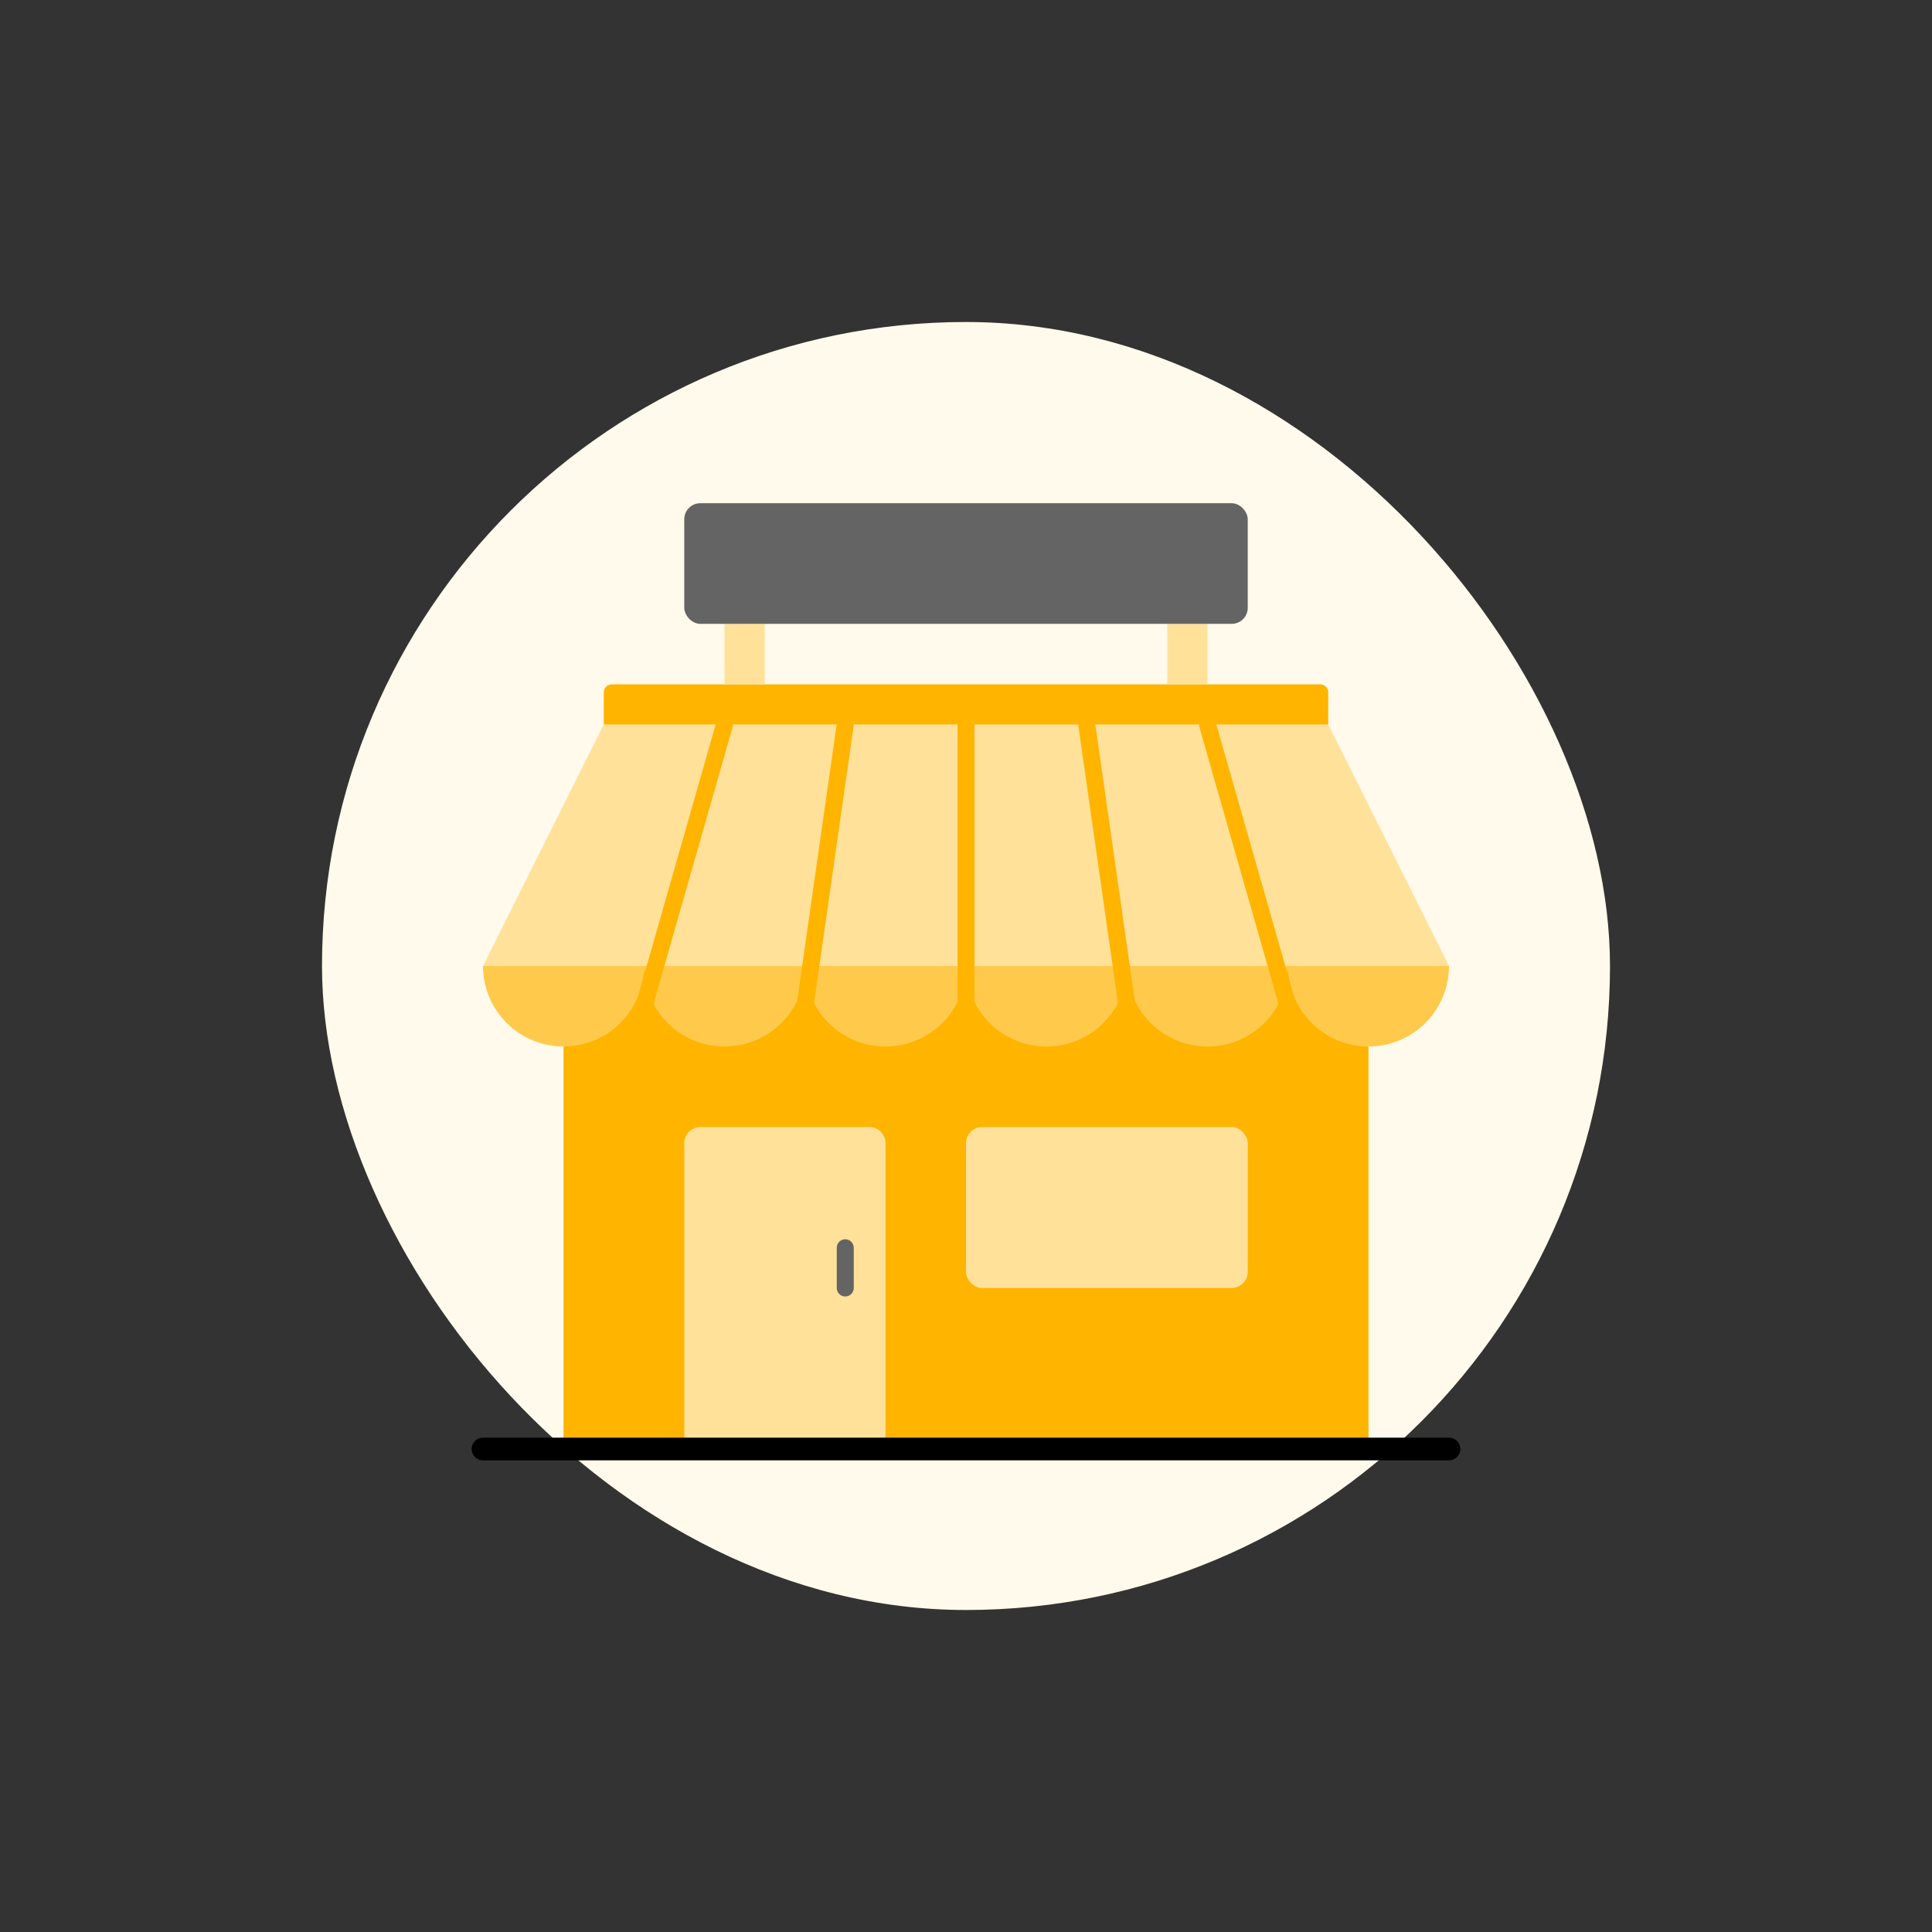 <?xml version="1.0" encoding="UTF-8"?><svg id="Layer_1" xmlns="http://www.w3.org/2000/svg" viewBox="0 0 216 216"><rect x="0" y="0" width="216" height="216" fill="#333333" stroke="none"/><rect x="36" y="36" width="144" height="144" rx="72" ry="72" fill="#fffaeb" stroke-width="0"/><rect x="63" y="108" width="90" height="54" fill="#ffb400" stroke-width="0"/><rect x="108" y="126" width="31.5" height="18" rx="1.8" ry="1.8" fill="#ffe199" stroke-width="0"/><path d="M78.3,126h18.9c.99,0,1.8.81,1.8,1.8v34.2h-22.5v-34.2c0-.99.81-1.8,1.8-1.8Z" fill="#ffe199" stroke-width="0"/><polygon points="148.5 81 67.5 81 54 108 162 108 148.5 81" fill="#ffe199" stroke-width="0"/><path d="M54,108h18c0,4.97-4.03,9-9,9h0c-4.97,0-9-4.03-9-9h0Z" fill="#ffca4c" stroke-width="0"/><path d="M72,108h18c0,4.97-4.03,9-9,9h0c-4.97,0-9-4.03-9-9h0Z" fill="#ffca4c" stroke-width="0"/><path d="M90,108h18c0,4.97-4.03,9-9,9h0c-4.97,0-9-4.03-9-9h0Z" fill="#ffca4c" stroke-width="0"/><path d="M108,108h18c0,4.97-4.03,9-9,9h0c-4.97,0-9-4.03-9-9h0Z" fill="#ffca4c" stroke-width="0"/><path d="M126,108h18c0,4.97-4.03,9-9,9h0c-4.97,0-9-4.03-9-9h0Z" fill="#ffca4c" stroke-width="0"/><path d="M144,108h18c0,4.97-4.03,9-9,9h0c-4.97,0-9-4.03-9-9h0Z" fill="#ffca4c" stroke-width="0"/><line x1="108" y1="112.5" x2="108" y2="81" fill="none" stroke="#ffb400" stroke-linecap="round" stroke-linejoin="round" stroke-width="1.9"/><line x1="126" y1="112.5" x2="121.5" y2="81" fill="none" stroke="#ffb400" stroke-linecap="round" stroke-linejoin="round" stroke-width="1.9"/><line x1="144" y1="112.5" x2="135" y2="81" fill="none" stroke="#ffb400" stroke-linecap="round" stroke-linejoin="round" stroke-width="1.9"/><line x1="90" y1="112.5" x2="94.5" y2="81" fill="none" stroke="#ffb400" stroke-linecap="round" stroke-linejoin="round" stroke-width="1.9"/><line x1="72" y1="112.5" x2="81" y2="81" fill="none" stroke="#ffb400" stroke-linecap="round" stroke-linejoin="round" stroke-width="1.9"/><path d="M94.5,144.95c-.53,0-.95-.43-.95-.95v-4.5c0-.53.43-.95.95-.95s.95.43.95.95v4.5c0,.53-.43.95-.95.95Z" fill="#646464" stroke-width="0"/><path d="M68.4,76.51h79.2c.5,0,.9.4.9.9v3.59h-81v-3.59c0-.5.4-.9.9-.9Z" fill="#ffb400" stroke-width="0"/><rect x="81" y="69.76" width="4.5" height="6.74" fill="#ffe199" stroke-width="0"/><rect x="130.5" y="69.76" width="4.5" height="6.74" fill="#ffe199" stroke-width="0"/><rect x="76.5" y="56.26" width="63" height="13.49" rx="1.8" ry="1.8" fill="#646464" stroke-width="0"/><path d="M162,163.27H54c-.7,0-1.27-.57-1.27-1.27s.57-1.27,1.27-1.27h108c.7,0,1.27.57,1.27,1.27s-.57,1.27-1.27,1.27Z" stroke-width="0"/></svg>